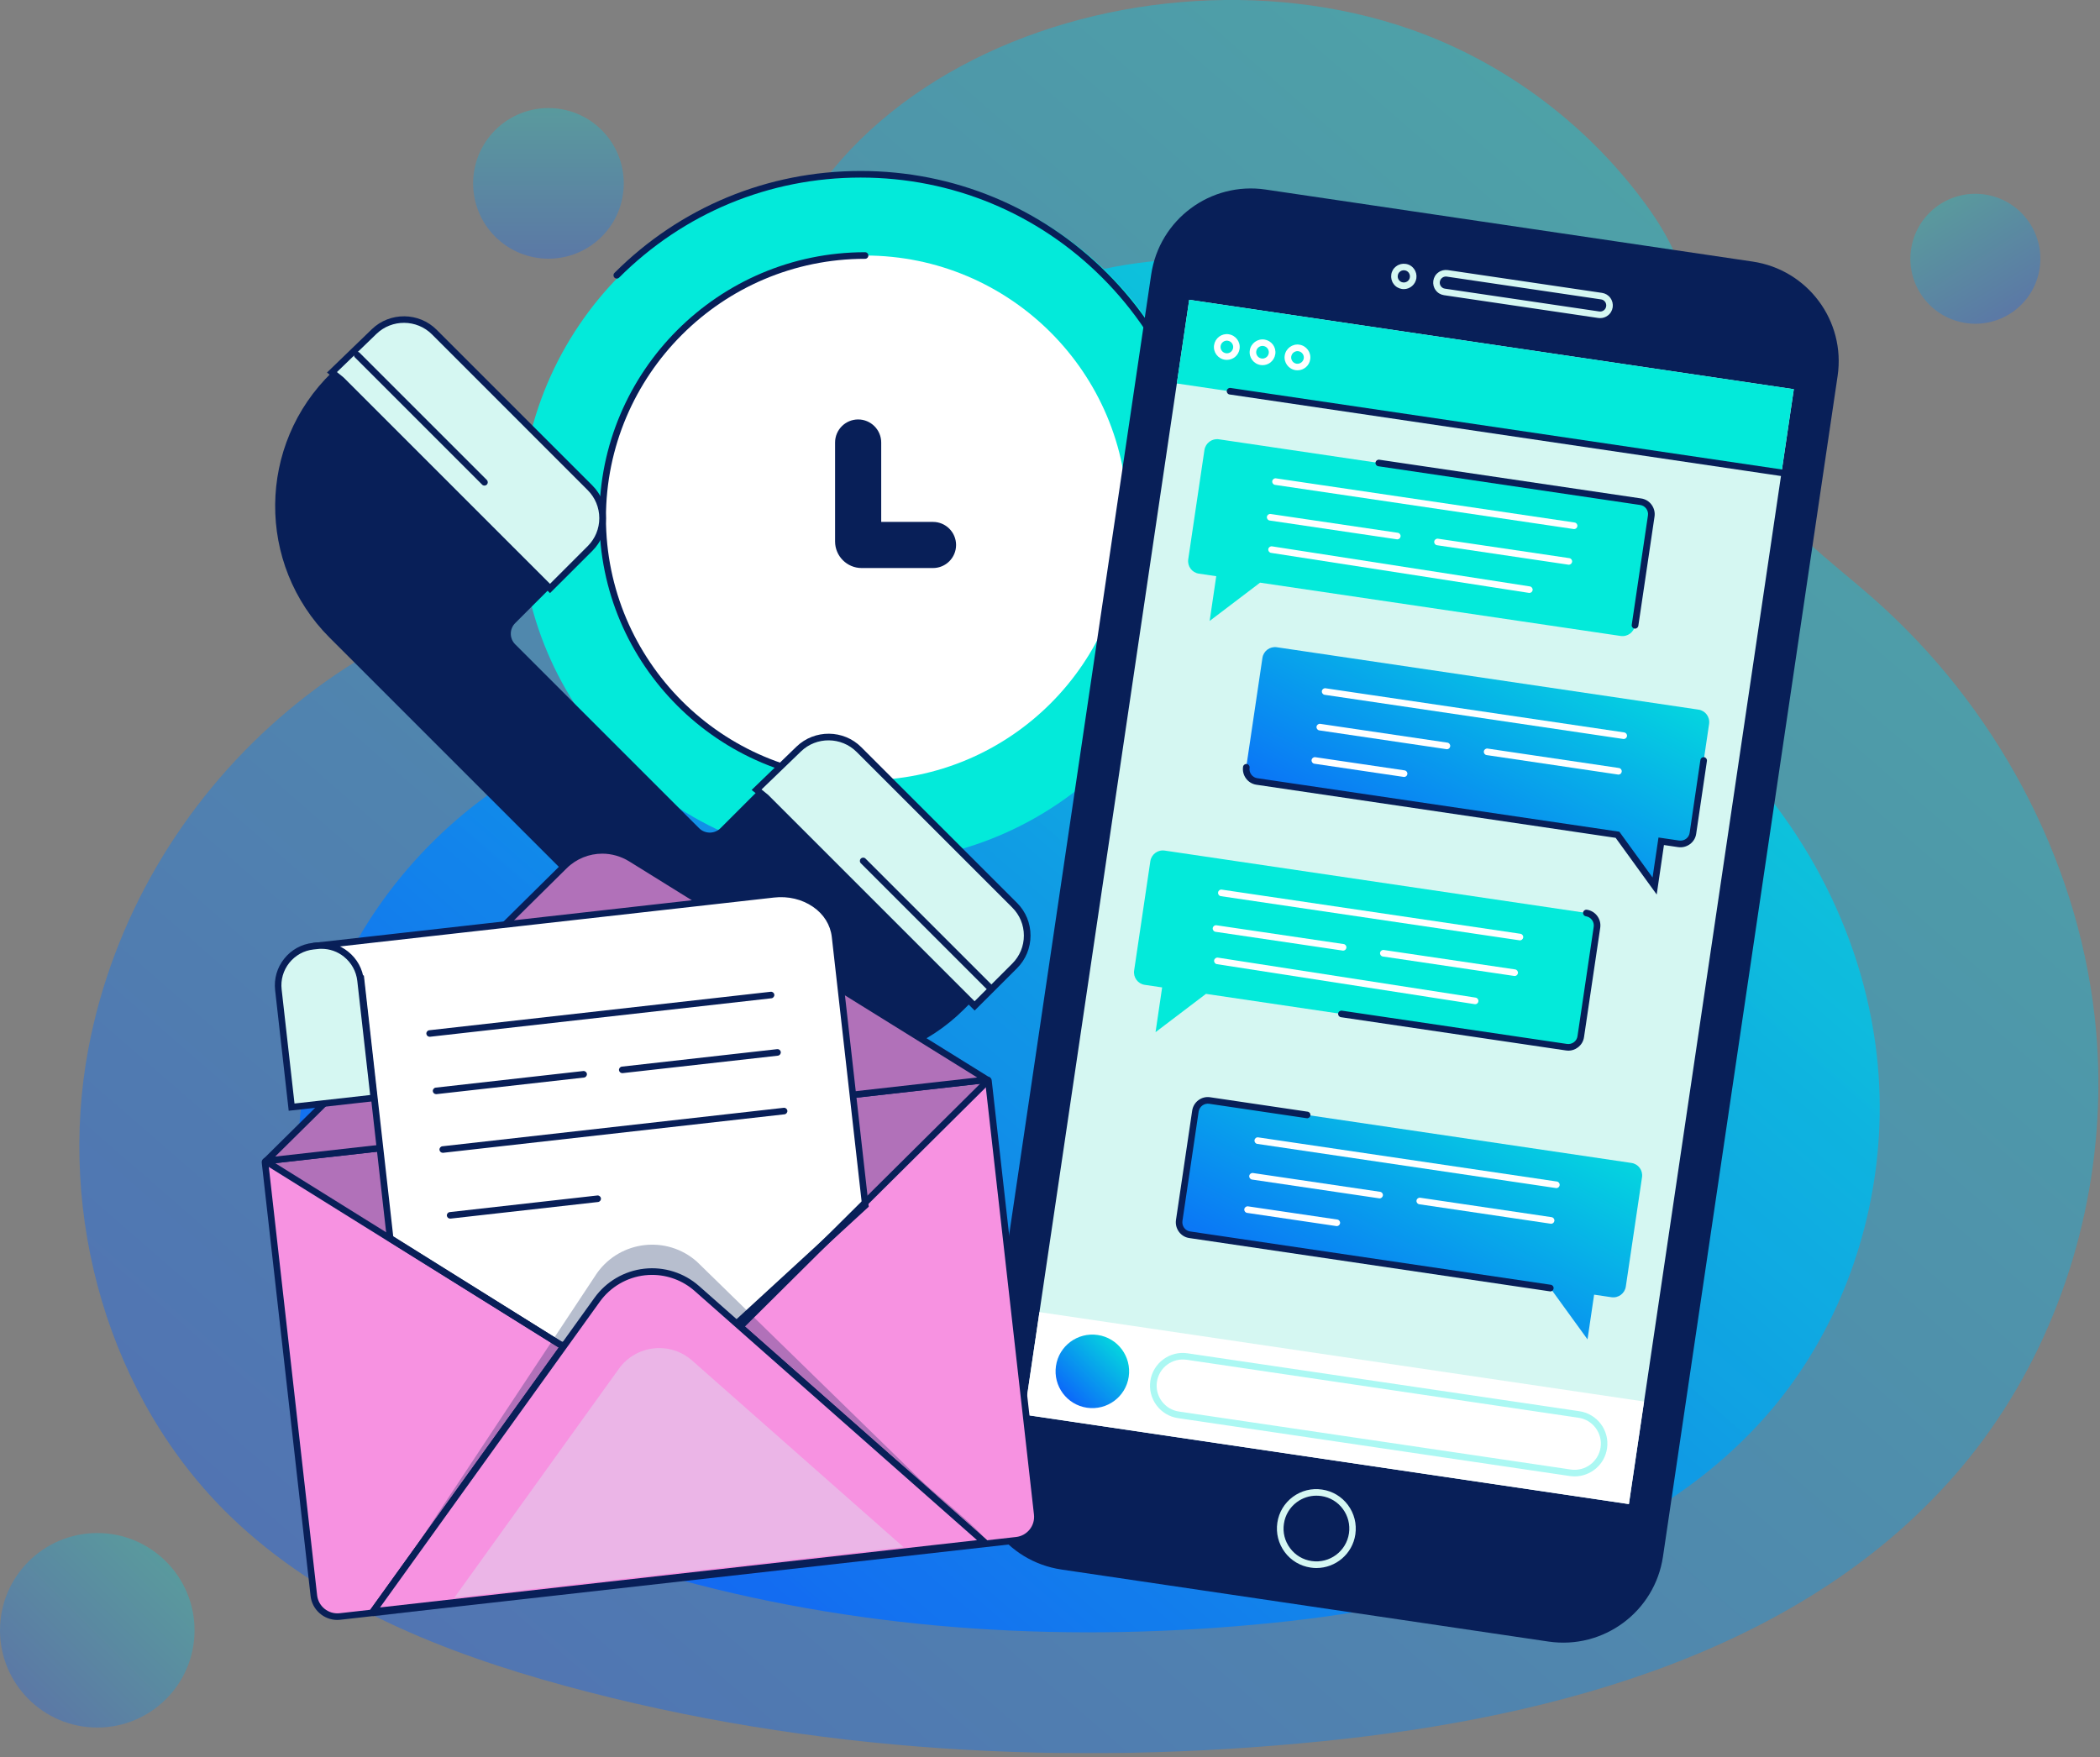 <svg width="239" height="200" viewBox="0 0 239 200" fill="none" xmlns="http://www.w3.org/2000/svg">
<rect x="0" y="0" width="239" height="200" fill="#808080" stroke="none"/>
<g id="Frame" clip-path="url(#clip0_42_2000)">
<g id="Group">
<g id="Group_2">
<g id="Group_3" opacity="0.41">
<g id="Group_4">
<path id="Vector" d="M238.702 127.366C238.927 123.466 238.829 119.551 238.387 115.666C236.324 97.434 226.972 80.244 213.202 68.116C208.289 63.789 202.702 59.911 199.507 54.204C194.122 44.581 194.534 33.534 187.852 24.031C181.162 14.521 171.419 7.111 160.432 3.301C127.664 -8.054 81.787 10.434 85.919 49.914C85.934 50.056 85.949 50.259 85.964 50.521C86.512 58.719 80.077 65.619 71.887 65.814C41.654 66.534 15.629 89.844 10.057 119.371C6.479 138.361 12.337 159.174 26.227 172.606C36.592 182.634 50.504 188.139 64.424 191.926C92.332 199.516 121.702 201.106 150.472 198.204C177.404 195.489 205.822 187.741 223.237 167.019C232.537 155.971 237.862 141.796 238.702 127.366Z" fill="url(#paint0_linear_42_2000)"/>
</g>
</g>
<g id="Group_5" opacity="0.88">
<g id="Group_6">
<path id="Vector_2" d="M213.839 129.225C214.019 126.173 213.937 123.098 213.592 120.06C211.972 105.78 204.644 92.31 193.867 82.815C190.019 79.425 185.639 76.388 183.142 71.918C178.927 64.38 179.242 55.725 174.014 48.285C168.772 40.838 161.144 35.025 152.534 32.048C126.862 23.153 90.922 37.635 94.162 68.565C94.177 68.678 94.184 68.835 94.199 69.045C94.627 75.473 89.587 80.873 83.167 81.023C59.482 81.585 39.097 99.848 34.732 122.978C31.927 137.85 36.517 154.155 47.399 164.685C55.522 172.538 66.419 176.858 77.324 179.82C99.187 185.768 122.189 187.013 144.734 184.74C165.832 182.61 188.092 176.543 201.734 160.313C209.009 151.635 213.179 140.528 213.839 129.225Z" fill="url(#paint1_linear_42_2000)"/>
</g>
</g>
<path id="Vector_3" opacity="0.31" d="M232.011 31.161C232.953 27.187 230.495 23.202 226.521 22.26C222.548 21.317 218.562 23.775 217.62 27.749C216.678 31.723 219.136 35.708 223.109 36.65C227.083 37.593 231.069 35.135 232.011 31.161Z" fill="url(#paint2_linear_42_2000)"/>
<path id="Vector_4" opacity="0.31" d="M68.481 26.936C71.828 23.588 71.828 18.16 68.481 14.812C65.133 11.465 59.705 11.465 56.357 14.812C53.01 18.16 53.01 23.588 56.357 26.936C59.705 30.283 65.133 30.283 68.481 26.936Z" fill="url(#paint3_linear_42_2000)"/>
<path id="Vector_5" opacity="0.31" d="M11.069 196.643C17.183 196.643 22.14 191.687 22.14 185.573C22.14 179.459 17.183 174.503 11.069 174.503C4.956 174.503 -0 179.459 -0 185.573C-0 191.687 4.956 196.643 11.069 196.643Z" fill="url(#paint4_linear_42_2000)"/>
</g>
<g id="Group_7">
<g id="Group_8">
<path id="Vector_6" d="M98.452 98.198C120.128 98.198 137.7 80.626 137.7 58.95C137.7 37.274 120.128 19.703 98.452 19.703C76.776 19.703 59.205 37.274 59.205 58.95C59.205 80.626 76.776 98.198 98.452 98.198Z" fill="#03EADA"/>
<path id="Vector_7" d="M125.7 87.217C125.602 87.217 125.505 87.18 125.437 87.105C125.287 86.955 125.287 86.722 125.437 86.572C132.78 79.23 136.822 69.465 136.822 59.085C136.822 48.705 132.78 38.94 125.437 31.597C118.095 24.255 108.33 20.212 97.95 20.212C87.57 20.212 77.805 24.255 70.462 31.597C70.312 31.747 70.08 31.747 69.93 31.597C69.78 31.447 69.78 31.215 69.93 31.065C77.415 23.58 87.367 19.462 97.95 19.462C108.532 19.462 118.485 23.587 125.97 31.065C133.455 38.55 137.572 48.502 137.572 59.085C137.572 69.667 133.447 79.62 125.97 87.105C125.895 87.18 125.797 87.217 125.7 87.217Z" fill="#081F58"/>
<path id="Vector_8" d="M98.452 88.815C114.946 88.815 128.317 75.444 128.317 58.95C128.317 42.456 114.946 29.085 98.452 29.085C81.958 29.085 68.587 42.456 68.587 58.95C68.587 75.444 81.958 88.815 98.452 88.815Z" fill="white"/>
<path id="Vector_9" d="M98.452 89.19C81.78 89.19 68.212 75.623 68.212 58.95C68.212 42.278 81.78 28.71 98.452 28.71C98.662 28.71 98.827 28.875 98.827 29.085C98.827 29.295 98.662 29.46 98.452 29.46C82.192 29.46 68.962 42.69 68.962 58.95C68.962 75.21 82.192 88.44 98.452 88.44C98.662 88.44 98.827 88.605 98.827 88.815C98.827 89.025 98.655 89.19 98.452 89.19Z" fill="#081F58"/>
<path id="Vector_10" d="M106.185 64.658H98.062C96.397 64.658 95.04 63.3 95.04 61.635V50.37C95.04 48.923 96.217 47.745 97.665 47.745C99.112 47.745 100.29 48.923 100.29 50.37V59.408H106.185C107.632 59.408 108.81 60.585 108.81 62.033C108.81 63.48 107.64 64.658 106.185 64.658Z" fill="#081F58"/>
</g>
</g>
<g id="Group_9">
<path id="Vector_11" d="M37.514 72.585L79.792 114.862C88.064 123.135 101.475 123.135 109.74 114.862L114.795 109.807C116.7 107.902 116.7 104.805 114.795 102.892L97.544 85.642C95.639 83.737 92.542 83.737 90.629 85.642L82.004 94.267C81.329 94.942 80.234 94.942 79.559 94.267L58.635 73.343C57.967 72.675 57.967 71.595 58.635 70.927L67.139 62.422C69.044 60.517 69.044 57.42 67.139 55.508L49.432 37.8C47.55 35.917 44.497 35.888 42.584 37.74L37.785 42.375C29.265 50.602 29.145 64.215 37.514 72.585Z" fill="#081F58"/>
<g id="Group_10">
<path id="Vector_12" d="M38.842 43.23L62.602 66.99L63.42 66.172L67.162 62.43C69.067 60.525 69.067 57.428 67.162 55.515L49.432 37.8C47.55 35.917 44.497 35.888 42.585 37.74L37.785 42.375L38.842 43.23Z" fill="#D5F7F2"/>
<path id="Vector_13" d="M62.595 67.515L38.587 43.507L37.215 42.405L42.322 37.47C44.37 35.49 47.685 35.52 49.695 37.537L67.417 55.26C69.472 57.315 69.472 60.652 67.417 62.7L62.595 67.515ZM38.347 42.352L39.105 42.967L62.595 66.457L66.885 62.167C67.74 61.312 68.205 60.18 68.205 58.98C68.205 57.772 67.732 56.64 66.885 55.792L49.162 38.062C47.43 36.33 44.595 36.307 42.84 38.01L38.347 42.352Z" fill="#081F58"/>
</g>
<g id="Group_11">
<path id="Vector_14" d="M87.165 90.742L110.925 114.502L111.742 113.685L115.485 109.942C117.39 108.037 117.39 104.94 115.485 103.027L97.762 85.305C95.88 83.422 92.827 83.392 90.915 85.245L86.115 89.88L87.165 90.742Z" fill="#D5F7F2"/>
<path id="Vector_15" d="M110.924 115.028L86.917 91.021L85.544 89.918L90.652 84.983C92.707 83.003 96.014 83.033 98.024 85.051L115.747 102.773C116.744 103.771 117.284 105.091 117.284 106.493C117.284 107.896 116.737 109.223 115.747 110.213L110.924 115.028ZM86.669 89.866L87.427 90.481L110.917 113.971L115.207 109.681C116.062 108.826 116.527 107.693 116.527 106.493C116.527 105.286 116.054 104.153 115.207 103.306L97.484 85.583C95.752 83.858 92.917 83.828 91.162 85.531L86.669 89.866Z" fill="#081F58"/>
</g>
<g id="Group_12">
<path id="Vector_16" d="M55.132 55.275C55.035 55.275 54.937 55.237 54.87 55.163L40.395 40.688C40.245 40.538 40.245 40.305 40.395 40.155C40.544 40.005 40.777 40.005 40.927 40.155L55.402 54.63C55.552 54.78 55.552 55.013 55.402 55.163C55.327 55.237 55.23 55.275 55.132 55.275Z" fill="#081F58"/>
</g>
<g id="Group_13">
<path id="Vector_17" d="M112.71 112.853C112.612 112.853 112.515 112.815 112.447 112.74L97.972 98.265C97.822 98.115 97.822 97.883 97.972 97.733C98.122 97.583 98.355 97.583 98.505 97.733L112.98 112.208C113.13 112.358 113.13 112.59 112.98 112.74C112.905 112.823 112.807 112.853 112.71 112.853Z" fill="#081F58"/>
</g>
</g>
<g id="Group_14">
<path id="Vector_18" d="M176.235 186.855L120.81 178.657C114.54 177.727 110.212 171.9 111.142 165.63L131.017 31.245C131.947 24.975 137.775 20.647 144.045 21.577L199.47 29.775C205.74 30.705 210.067 36.532 209.137 42.802L189.262 177.187C188.332 183.45 182.497 187.777 176.235 186.855Z" fill="#081F58"/>
<path id="Vector_19" d="M135.343 34.126L116.574 161.028L185.386 171.205L204.154 44.303L135.343 34.126Z" fill="#D5F7F2"/>
<path id="Vector_20" d="M135.343 34.123L133.934 43.649L202.745 53.826L204.154 44.3L135.343 34.123Z" fill="#03EADA"/>
<path id="Vector_21" d="M149.82 178.485C149.602 178.485 149.385 178.47 149.16 178.433C147.975 178.26 146.925 177.63 146.212 176.67C145.5 175.703 145.2 174.525 145.372 173.333C145.545 172.148 146.175 171.098 147.135 170.385C148.095 169.673 149.287 169.373 150.465 169.553C151.65 169.725 152.7 170.355 153.412 171.315C154.125 172.275 154.425 173.46 154.252 174.653C153.93 176.88 152.01 178.485 149.82 178.485ZM149.812 170.25C149.017 170.25 148.245 170.505 147.592 170.985C146.79 171.578 146.265 172.455 146.122 173.445C145.972 174.435 146.22 175.418 146.82 176.22C147.412 177.023 148.29 177.548 149.28 177.69C151.32 177.99 153.225 176.58 153.525 174.533C153.667 173.543 153.42 172.56 152.827 171.758C152.235 170.955 151.357 170.43 150.367 170.288C150.18 170.265 149.992 170.25 149.812 170.25Z" fill="#D5F7F2"/>
<path id="Vector_22" d="M159.765 32.91C159.697 32.91 159.622 32.903 159.555 32.895C159.172 32.835 158.835 32.64 158.61 32.325C158.377 32.018 158.287 31.635 158.34 31.253C158.392 30.87 158.595 30.533 158.91 30.308C159.217 30.075 159.6 29.978 159.982 30.038C160.365 30.09 160.702 30.293 160.927 30.608C161.16 30.915 161.25 31.298 161.197 31.68C161.085 32.393 160.47 32.91 159.765 32.91ZM159.765 30.765C159.615 30.765 159.472 30.81 159.352 30.9C159.202 31.013 159.105 31.17 159.082 31.358C159.052 31.538 159.097 31.725 159.21 31.875C159.322 32.025 159.48 32.123 159.667 32.145C159.855 32.175 160.035 32.123 160.185 32.018C160.335 31.905 160.432 31.748 160.455 31.56C160.485 31.373 160.432 31.193 160.327 31.043C160.215 30.893 160.057 30.795 159.87 30.773C159.832 30.773 159.795 30.765 159.765 30.765Z" fill="#D5F7F2"/>
<path id="Vector_23" d="M182.115 36.21C182.04 36.21 181.972 36.203 181.897 36.195L164.34 33.6C163.957 33.54 163.62 33.345 163.395 33.03C163.162 32.722 163.072 32.34 163.125 31.957C163.185 31.575 163.38 31.238 163.695 31.012C164.002 30.78 164.385 30.69 164.767 30.742L182.325 33.337C182.707 33.398 183.045 33.593 183.27 33.907C183.502 34.215 183.592 34.597 183.54 34.98C183.48 35.362 183.285 35.7 182.97 35.925C182.722 36.112 182.422 36.21 182.115 36.21ZM164.557 31.477C164.22 31.477 163.92 31.725 163.867 32.07C163.837 32.25 163.882 32.438 163.995 32.587C164.107 32.737 164.265 32.835 164.452 32.858L182.01 35.453C182.385 35.513 182.745 35.25 182.797 34.867C182.827 34.688 182.782 34.5 182.67 34.35C182.557 34.2 182.4 34.102 182.212 34.08L164.655 31.485C164.625 31.477 164.587 31.477 164.557 31.477Z" fill="#D5F7F2"/>
<path id="Vector_24" d="M185.67 132.375L137.67 125.273C136.89 125.16 136.162 125.7 136.042 126.48L134.197 138.93C134.085 139.71 134.625 140.438 135.405 140.558L176.445 146.625L180.675 152.46L181.425 147.368L183.405 147.66C184.185 147.773 184.912 147.233 185.032 146.453L186.877 134.003C186.997 133.215 186.457 132.488 185.67 132.375Z" fill="url(#paint5_linear_42_2000)"/>
<path id="Vector_25" d="M176.452 147C176.437 147 176.415 147 176.4 146.993L135.36 140.925C134.88 140.858 134.46 140.603 134.175 140.213C133.89 139.823 133.77 139.35 133.837 138.87L135.682 126.42C135.825 125.438 136.747 124.74 137.73 124.898L148.822 126.54C149.025 126.57 149.167 126.758 149.137 126.968C149.107 127.17 148.912 127.313 148.71 127.283L137.617 125.64C137.04 125.558 136.507 125.955 136.417 126.533L134.572 138.983C134.535 139.26 134.602 139.538 134.767 139.763C134.932 139.988 135.18 140.138 135.457 140.175L176.497 146.243C176.7 146.273 176.842 146.46 176.812 146.67C176.79 146.865 176.632 147 176.452 147Z" fill="#081F58"/>
<path id="Vector_26" d="M193.305 80.775L145.305 73.673C144.525 73.561 143.797 74.1 143.677 74.88L141.832 87.331C141.72 88.111 142.26 88.838 143.04 88.958L184.08 95.025L188.31 100.861L189.06 95.768L191.04 96.061C191.82 96.173 192.547 95.633 192.667 94.853L194.512 82.403C194.625 81.615 194.085 80.888 193.305 80.775Z" fill="url(#paint6_linear_42_2000)"/>
<path id="Vector_27" d="M188.549 101.82L183.877 95.37L142.994 89.325C142.012 89.183 141.329 88.26 141.472 87.278C141.502 87.075 141.689 86.94 141.899 86.963C142.102 86.993 142.244 87.18 142.214 87.39C142.169 87.668 142.244 87.945 142.409 88.17C142.574 88.395 142.822 88.545 143.099 88.582L184.297 94.672L188.077 99.885L188.752 95.332L191.107 95.677C191.384 95.715 191.662 95.647 191.887 95.483C192.112 95.317 192.262 95.07 192.299 94.793L193.522 86.505C193.552 86.302 193.739 86.16 193.949 86.19C194.152 86.22 194.294 86.407 194.264 86.618L193.042 94.905C192.974 95.385 192.719 95.805 192.329 96.09C191.939 96.375 191.467 96.495 190.987 96.427L189.374 96.188L188.549 101.82Z" fill="#081F58"/>
<path id="Vector_28" d="M132.547 96.818L180.547 103.92C181.327 104.033 181.867 104.76 181.755 105.548L179.91 117.998C179.797 118.778 179.07 119.318 178.282 119.205L137.25 113.13L131.512 117.488L132.262 112.395L130.282 112.103C129.502 111.99 128.962 111.263 129.075 110.475L130.92 98.025C131.04 97.245 131.767 96.705 132.547 96.818Z" fill="#03EADA"/>
<path id="Vector_29" d="M178.5 119.595C178.41 119.595 178.32 119.587 178.23 119.572L152.61 115.785C152.407 115.755 152.265 115.567 152.295 115.357C152.325 115.155 152.512 115.012 152.722 115.042L178.342 118.83C178.62 118.867 178.897 118.8 179.122 118.635C179.347 118.47 179.497 118.222 179.535 117.945L181.38 105.495C181.462 104.917 181.065 104.385 180.487 104.295C180.285 104.265 180.142 104.077 180.172 103.867C180.202 103.665 180.39 103.522 180.6 103.552C181.582 103.695 182.265 104.617 182.122 105.6L180.277 118.05C180.21 118.53 179.955 118.95 179.565 119.235C179.257 119.467 178.882 119.595 178.5 119.595Z" fill="#081F58"/>
<path id="Vector_30" d="M118.298 149.353L116.571 161.031L185.382 171.208L187.11 159.53L118.298 149.353Z" fill="white"/>
<path id="Vector_31" d="M128.46 156.713C128.122 159 125.992 160.575 123.705 160.238C121.417 159.9 119.842 157.77 120.18 155.483C120.517 153.195 122.647 151.62 124.935 151.958C127.222 152.295 128.797 154.425 128.46 156.713Z" fill="url(#paint7_linear_42_2000)"/>
<path id="Vector_32" opacity="0.33" d="M179.212 168.053C179.032 168.053 178.845 168.038 178.665 168.015L134.07 161.423C133.087 161.28 132.21 160.755 131.617 159.953C131.025 159.15 130.777 158.168 130.92 157.185C131.22 155.153 133.125 153.735 135.157 154.043L179.752 160.635C181.785 160.935 183.202 162.833 182.895 164.873C182.625 166.718 181.027 168.053 179.212 168.053ZM178.77 167.273C180.397 167.513 181.912 166.388 182.16 164.76C182.28 163.973 182.077 163.185 181.605 162.548C181.132 161.91 180.435 161.49 179.647 161.378L135.052 154.778C133.425 154.538 131.91 155.663 131.67 157.29C131.55 158.078 131.752 158.865 132.225 159.503C132.697 160.14 133.395 160.56 134.182 160.673L178.77 167.273Z" fill="#03EADA"/>
<path id="Vector_33" d="M139.627 40.965C139.56 40.965 139.485 40.958 139.41 40.95C138.607 40.83 138.052 40.088 138.172 39.285C138.232 38.895 138.435 38.558 138.75 38.318C139.065 38.085 139.455 37.988 139.837 38.048C140.64 38.168 141.195 38.91 141.075 39.713C140.97 40.44 140.347 40.965 139.627 40.965ZM139.627 38.775C139.477 38.775 139.327 38.82 139.2 38.918C139.042 39.03 138.945 39.203 138.915 39.39C138.885 39.578 138.937 39.773 139.05 39.923C139.162 40.08 139.335 40.178 139.522 40.208C139.912 40.268 140.28 39.998 140.34 39.6C140.37 39.413 140.317 39.218 140.205 39.068C140.092 38.91 139.92 38.813 139.732 38.783C139.695 38.783 139.665 38.775 139.627 38.775Z" fill="white"/>
<path id="Vector_34" d="M143.692 41.565C143.617 41.565 143.55 41.557 143.475 41.55C142.672 41.43 142.117 40.688 142.237 39.885C142.357 39.083 143.107 38.535 143.902 38.648C144.292 38.708 144.63 38.91 144.87 39.225C145.102 39.54 145.2 39.93 145.14 40.312C145.08 40.703 144.877 41.04 144.562 41.28C144.307 41.468 144 41.565 143.692 41.565ZM143.685 39.375C143.332 39.375 143.025 39.63 142.972 39.99C142.942 40.178 142.995 40.373 143.107 40.523C143.22 40.68 143.392 40.778 143.58 40.807C143.767 40.837 143.962 40.785 144.112 40.672C144.27 40.56 144.367 40.388 144.397 40.2C144.427 40.013 144.375 39.818 144.262 39.667C144.15 39.51 143.977 39.413 143.79 39.383C143.76 39.383 143.722 39.375 143.685 39.375Z" fill="white"/>
<path id="Vector_35" d="M147.667 42.151C147.6 42.151 147.525 42.143 147.45 42.136C146.647 42.016 146.092 41.266 146.212 40.471C146.332 39.668 147.082 39.113 147.877 39.233C148.68 39.353 149.235 40.103 149.115 40.898C149.017 41.626 148.387 42.151 147.667 42.151ZM147.667 39.968C147.517 39.968 147.367 40.021 147.24 40.111C147.082 40.223 146.985 40.396 146.955 40.583C146.925 40.771 146.977 40.966 147.09 41.116C147.202 41.273 147.375 41.371 147.562 41.401C147.952 41.453 148.32 41.183 148.38 40.793C148.44 40.403 148.162 40.036 147.772 39.976C147.742 39.968 147.705 39.968 147.667 39.968Z" fill="white"/>
<path id="Vector_36" d="M203.685 54.33C203.67 54.33 203.647 54.33 203.632 54.322L139.935 44.902C139.732 44.872 139.59 44.685 139.62 44.475C139.65 44.272 139.837 44.13 140.047 44.16L203.745 53.58C203.947 53.61 204.09 53.797 204.06 54.007C204.03 54.195 203.865 54.33 203.685 54.33Z" fill="#081F58"/>
<path id="Vector_37" d="M177.127 135.24C177.112 135.24 177.09 135.24 177.075 135.232L143.092 130.207C142.89 130.177 142.747 129.99 142.777 129.78C142.807 129.577 142.995 129.427 143.205 129.465L177.187 134.49C177.39 134.52 177.532 134.707 177.502 134.917C177.472 135.105 177.315 135.24 177.127 135.24Z" fill="white"/>
<path id="Vector_38" d="M157.012 136.411C156.997 136.411 156.975 136.411 156.96 136.403L142.492 134.266C142.29 134.236 142.147 134.048 142.177 133.838C142.207 133.636 142.395 133.493 142.605 133.523L157.072 135.661C157.275 135.691 157.417 135.878 157.387 136.088C157.35 136.276 157.192 136.411 157.012 136.411Z" fill="white"/>
<path id="Vector_39" d="M152.137 139.567C152.122 139.567 152.1 139.567 152.085 139.56L141.93 138.06C141.727 138.03 141.585 137.842 141.615 137.632C141.645 137.43 141.84 137.287 142.042 137.317L152.197 138.817C152.4 138.847 152.542 139.035 152.512 139.245C152.482 139.432 152.317 139.567 152.137 139.567Z" fill="white"/>
<path id="Vector_40" d="M176.527 139.298C176.512 139.298 176.49 139.298 176.475 139.291L161.527 137.078C161.325 137.048 161.182 136.861 161.212 136.651C161.242 136.448 161.43 136.306 161.64 136.336L176.587 138.548C176.79 138.578 176.932 138.766 176.902 138.976C176.872 139.163 176.715 139.298 176.527 139.298Z" fill="white"/>
<g id="Group_15">
<path id="Vector_41" d="M172.979 107.04C172.964 107.04 172.942 107.04 172.927 107.033L138.944 102.008C138.742 101.978 138.599 101.79 138.629 101.58C138.659 101.378 138.847 101.228 139.057 101.265L173.039 106.29C173.242 106.32 173.384 106.508 173.354 106.718C173.324 106.905 173.159 107.04 172.979 107.04Z" fill="white"/>
<path id="Vector_42" d="M152.857 108.21C152.842 108.21 152.82 108.21 152.805 108.202L138.337 106.065C138.135 106.035 137.992 105.847 138.022 105.637C138.052 105.435 138.24 105.292 138.45 105.322L152.917 107.46C153.12 107.49 153.262 107.677 153.232 107.887C153.202 108.075 153.045 108.21 152.857 108.21Z" fill="white"/>
<path id="Vector_43" d="M167.887 114.307C167.865 114.307 167.85 114.307 167.827 114.3L138.495 109.747C138.292 109.717 138.15 109.522 138.18 109.32C138.21 109.117 138.405 108.975 138.607 109.005L167.94 113.557C168.142 113.587 168.285 113.782 168.255 113.985C168.232 114.172 168.075 114.307 167.887 114.307Z" fill="white"/>
<path id="Vector_44" d="M172.38 111.097C172.365 111.097 172.342 111.097 172.327 111.09L157.38 108.877C157.177 108.847 157.035 108.66 157.065 108.45C157.095 108.247 157.282 108.105 157.492 108.135L172.44 110.347C172.642 110.377 172.785 110.565 172.755 110.775C172.725 110.962 172.567 111.097 172.38 111.097Z" fill="white"/>
</g>
<path id="Vector_45" d="M138.712 50.003L186.712 57.105C187.492 57.218 188.032 57.945 187.92 58.733L186.075 71.183C185.962 71.963 185.235 72.503 184.447 72.39L143.407 66.323L137.67 70.68L138.42 65.588L136.44 65.295C135.66 65.183 135.12 64.455 135.232 63.668L137.077 51.218C137.205 50.43 137.932 49.89 138.712 50.003Z" fill="#03EADA"/>
<path id="Vector_46" d="M186.075 71.558C186.06 71.558 186.037 71.558 186.022 71.551C185.82 71.521 185.677 71.333 185.707 71.123L187.552 58.673C187.597 58.396 187.522 58.118 187.357 57.893C187.192 57.668 186.945 57.518 186.667 57.481L156.862 53.071C156.66 53.041 156.517 52.853 156.547 52.643C156.577 52.441 156.772 52.298 156.975 52.328L186.78 56.738C187.26 56.806 187.68 57.061 187.965 57.451C188.25 57.841 188.37 58.313 188.302 58.793L186.457 71.243C186.42 71.423 186.262 71.558 186.075 71.558Z" fill="#081F58"/>
<g id="Group_16">
<path id="Vector_47" d="M179.145 60.225C179.13 60.225 179.107 60.225 179.092 60.217L145.11 55.192C144.907 55.162 144.765 54.975 144.795 54.765C144.825 54.562 145.012 54.42 145.222 54.45L179.205 59.475C179.407 59.505 179.55 59.692 179.52 59.902C179.49 60.09 179.325 60.225 179.145 60.225Z" fill="white"/>
<path id="Vector_48" d="M159.022 61.395C159.007 61.395 158.985 61.395 158.97 61.387L144.502 59.25C144.3 59.22 144.157 59.032 144.187 58.822C144.217 58.62 144.405 58.477 144.615 58.507L159.082 60.645C159.285 60.675 159.427 60.862 159.397 61.072C159.367 61.26 159.21 61.395 159.022 61.395Z" fill="white"/>
<path id="Vector_49" d="M174.052 67.493C174.03 67.493 174.015 67.493 173.992 67.485L144.66 62.932C144.457 62.903 144.315 62.708 144.345 62.505C144.375 62.303 144.57 62.16 144.772 62.19L174.112 66.75C174.315 66.78 174.457 66.975 174.427 67.177C174.397 67.365 174.24 67.493 174.052 67.493Z" fill="white"/>
<path id="Vector_50" d="M178.545 64.282C178.53 64.282 178.507 64.282 178.492 64.275L163.545 62.062C163.342 62.032 163.2 61.845 163.23 61.635C163.26 61.432 163.447 61.29 163.657 61.32L178.605 63.532C178.807 63.562 178.95 63.75 178.92 63.96C178.89 64.147 178.725 64.282 178.545 64.282Z" fill="white"/>
</g>
<path id="Vector_51" d="M184.792 84.12C184.777 84.12 184.754 84.12 184.739 84.113L150.757 79.088C150.554 79.058 150.412 78.87 150.442 78.66C150.472 78.458 150.659 78.315 150.869 78.345L184.852 83.37C185.054 83.4 185.197 83.588 185.167 83.798C185.137 83.985 184.972 84.12 184.792 84.12Z" fill="white"/>
<path id="Vector_52" d="M164.67 85.283C164.655 85.283 164.632 85.283 164.617 85.275L150.15 83.138C149.947 83.108 149.805 82.92 149.835 82.71C149.865 82.508 150.06 82.365 150.262 82.395L164.73 84.533C164.932 84.563 165.075 84.75 165.045 84.96C165.015 85.155 164.857 85.283 164.67 85.283Z" fill="white"/>
<path id="Vector_53" d="M159.795 88.44C159.78 88.44 159.757 88.44 159.742 88.433L149.587 86.933C149.385 86.903 149.242 86.715 149.272 86.505C149.302 86.302 149.49 86.16 149.7 86.19L159.855 87.69C160.057 87.72 160.2 87.907 160.17 88.118C160.14 88.312 159.982 88.44 159.795 88.44Z" fill="white"/>
<path id="Vector_54" d="M184.192 88.17C184.177 88.17 184.155 88.17 184.14 88.163L169.192 85.95C168.99 85.92 168.847 85.733 168.877 85.523C168.907 85.32 169.095 85.178 169.305 85.208L184.252 87.42C184.455 87.45 184.597 87.638 184.567 87.848C184.537 88.043 184.38 88.17 184.192 88.17Z" fill="white"/>
</g>
<g id="Group_17">
<g id="Group_18">
<path id="Vector_55" d="M115.687 175.328L38.692 183.998C37.215 184.163 35.88 183.098 35.715 181.62L30.157 132.3C30.149 132.225 30.202 132.15 30.285 132.143L112.334 122.895C112.409 122.888 112.484 122.94 112.492 123.023L118.049 172.365C118.214 173.835 117.157 175.163 115.687 175.328Z" fill="#F792E1"/>
<path id="Vector_56" d="M38.392 184.395C36.855 184.395 35.52 183.232 35.347 181.665L29.79 132.345C29.76 132.06 29.962 131.805 30.247 131.775L112.297 122.527C112.582 122.497 112.837 122.7 112.867 122.985L118.425 172.327C118.515 173.137 118.29 173.932 117.78 174.57C117.27 175.207 116.542 175.605 115.732 175.702L38.737 184.372C38.617 184.387 38.505 184.395 38.392 184.395ZM30.555 132.487L36.09 181.582C36.232 182.85 37.38 183.772 38.655 183.63L115.642 174.952C116.25 174.885 116.797 174.577 117.187 174.097C117.57 173.617 117.742 173.017 117.675 172.402L112.14 123.292L30.555 132.487Z" fill="#081F58"/>
</g>
<path id="Vector_57" opacity="0.29" d="M112.079 175.328L42.465 184.005C40.987 184.17 64.034 154.605 63.87 153.128L30.157 132.3C30.149 132.225 30.202 132.15 30.285 132.143L112.334 122.895C112.409 122.888 112.484 122.94 112.492 123.023L84.427 150.803C84.585 152.273 113.549 175.163 112.079 175.328Z" fill="#081F58"/>
<g id="Group_19">
<path id="Vector_58" d="M30.285 132.143L64.215 98.588C66.24 96.578 69.375 96.225 71.797 97.725L112.125 122.768C112.192 122.813 112.17 122.918 112.087 122.925L30.142 132.158" fill="#F792E1"/>
<path id="Vector_59" d="M30.187 132.533L30.127 131.978L30.022 131.873L30.105 131.79V131.783H30.119L63.959 98.318C66.112 96.18 69.419 95.805 71.999 97.403L112.327 122.453C112.492 122.558 112.574 122.753 112.537 122.94C112.492 123.128 112.334 123.278 112.139 123.3L30.187 132.533ZM68.549 97.17C67.064 97.17 65.594 97.74 64.477 98.85L31.32 131.648L111.217 122.648L71.594 98.04C70.65 97.463 69.592 97.17 68.549 97.17Z" fill="#081F58"/>
</g>
<path id="Vector_60" opacity="0.29" d="M30.285 132.143L64.215 98.588C66.24 96.578 69.375 96.225 71.797 97.725L112.125 122.768C112.192 122.813 112.17 122.918 112.087 122.925L30.142 132.158" fill="#081F58"/>
<g id="Group_20">
<path id="Vector_61" d="M67.965 147.945L42.457 183.428L112.072 175.583L79.312 146.663C75.9 143.655 70.627 144.248 67.965 147.945Z" fill="#F792E1"/>
<path id="Vector_62" d="M41.662 183.9L67.657 147.728C68.985 145.875 71.047 144.668 73.312 144.413C75.577 144.158 77.857 144.878 79.56 146.385L112.957 175.868L41.662 183.9ZM74.212 145.118C73.942 145.118 73.665 145.133 73.395 145.163C71.34 145.395 69.472 146.49 68.265 148.17L43.252 182.97L111.195 175.313L79.065 146.955C77.722 145.763 75.99 145.118 74.212 145.118Z" fill="#081F58"/>
</g>
<g id="Group_21">
<path id="Vector_63" d="M34.425 107.835L88.05 101.79C91.567 101.392 94.695 103.545 95.04 106.597L98.49 137.19L83.58 150.9L63.877 153.12L44.4 140.947L41.062 111.307L34.425 107.835Z" fill="white"/>
<path id="Vector_64" d="M63.78 153.51L44.047 141.173L40.71 111.555L35.602 107.333L88.005 101.43C89.797 101.228 91.545 101.648 92.94 102.608C94.35 103.575 95.227 104.985 95.407 106.575L98.872 137.355L83.73 151.275L63.78 153.51ZM44.752 140.723L63.952 152.73L83.407 150.54L98.092 137.048L94.665 106.643C94.507 105.278 93.75 104.055 92.52 103.215C91.275 102.36 89.7 101.985 88.095 102.165L35.685 108.068L41.415 111.06L44.752 140.723Z" fill="#081F58"/>
</g>
<path id="Vector_65" opacity="0.29" d="M67.965 144.885L42.457 183.435L112.072 175.59L79.312 143.61C75.9 140.587 70.627 141.187 67.965 144.885Z" fill="#081F58"/>
<g id="Group_22">
<path id="Vector_66" d="M67.965 147.945L42.457 183.428L112.072 175.583L79.312 146.663C75.9 143.655 70.627 144.248 67.965 147.945Z" fill="#F792E1"/>
<path id="Vector_67" d="M41.662 183.9L67.657 147.728C68.985 145.875 71.047 144.668 73.312 144.413C75.577 144.158 77.857 144.878 79.56 146.385L112.957 175.868L41.662 183.9ZM74.212 145.118C73.942 145.118 73.665 145.133 73.395 145.163C71.34 145.395 69.472 146.49 68.265 148.17L43.252 182.97L111.195 175.313L79.065 146.955C77.722 145.763 75.99 145.118 74.212 145.118Z" fill="#081F58"/>
</g>
<path id="Vector_68" opacity="0.35" d="M70.432 155.806L51.705 181.868L102.832 176.108L78.772 154.868C76.26 152.648 72.39 153.083 70.432 155.806Z" fill="#D5F7F2"/>
<g id="Group_23">
<path id="Vector_69" d="M30.517 131.899L30.12 132.536L63.672 153.444L64.068 152.808L30.517 131.899Z" fill="#081F58"/>
</g>
<g id="Group_24">
<path id="Vector_70" d="M112.224 122.688L84.172 150.546L84.7 151.079L112.753 123.22L112.224 122.688Z" fill="#081F58"/>
</g>
<g id="Group_25">
<path id="Vector_71" d="M42.547 124.965L33.187 126.023L31.679 112.673C31.402 110.205 33.179 107.978 35.639 107.7L36.067 107.655C38.534 107.378 40.762 109.155 41.039 111.615L42.547 124.965Z" fill="#D5F7F2"/>
<path id="Vector_72" d="M32.857 126.435L31.312 112.71C31.169 111.42 31.529 110.145 32.347 109.125C33.157 108.105 34.319 107.467 35.609 107.325L36.037 107.28C37.334 107.137 38.602 107.497 39.614 108.315C40.634 109.125 41.272 110.287 41.414 111.577L42.959 125.302L32.857 126.435ZM36.584 108C36.427 108 36.269 108.007 36.112 108.03L35.684 108.075C34.589 108.195 33.614 108.742 32.924 109.597C32.242 110.46 31.927 111.532 32.054 112.627L33.517 125.61L42.127 124.642L40.664 111.66C40.544 110.565 39.997 109.59 39.142 108.9C38.407 108.307 37.514 108 36.584 108Z" fill="#081F58"/>
</g>
<path id="Vector_73" d="M48.9 118.012C48.712 118.012 48.547 117.87 48.525 117.682C48.502 117.48 48.652 117.292 48.855 117.27L87.712 112.89C87.922 112.867 88.102 113.017 88.125 113.22C88.147 113.422 87.997 113.61 87.795 113.632L48.937 118.012C48.93 118.012 48.915 118.012 48.9 118.012Z" fill="#081F58"/>
<path id="Vector_74" d="M50.392 131.22C50.205 131.22 50.04 131.078 50.017 130.89C49.995 130.688 50.145 130.5 50.347 130.478L89.197 126.098C89.4 126.075 89.587 126.225 89.61 126.428C89.632 126.63 89.482 126.818 89.28 126.84L50.43 131.22C50.422 131.22 50.407 131.22 50.392 131.22Z" fill="#081F58"/>
<path id="Vector_75" d="M49.635 124.545C49.447 124.545 49.282 124.402 49.26 124.215C49.237 124.012 49.387 123.825 49.59 123.802L66.382 121.912C66.585 121.89 66.772 122.04 66.795 122.242C66.817 122.445 66.667 122.632 66.465 122.655L49.672 124.545C49.665 124.545 49.65 124.545 49.635 124.545Z" fill="#081F58"/>
<path id="Vector_76" d="M70.822 122.152C70.635 122.152 70.47 122.01 70.447 121.822C70.425 121.62 70.575 121.432 70.777 121.41L88.447 119.422C88.657 119.4 88.837 119.55 88.86 119.752C88.882 119.955 88.732 120.142 88.53 120.165L70.86 122.152C70.852 122.152 70.837 122.152 70.822 122.152Z" fill="#081F58"/>
<path id="Vector_77" d="M51.232 138.712C51.044 138.712 50.88 138.57 50.857 138.382C50.834 138.18 50.984 137.992 51.187 137.97L67.98 136.08C68.182 136.057 68.37 136.207 68.392 136.41C68.415 136.612 68.264 136.8 68.062 136.822L51.27 138.712C51.262 138.712 51.247 138.712 51.232 138.712Z" fill="#081F58"/>
</g>
</g>
</g>
<defs>
<linearGradient id="paint0_linear_42_2000" x1="9.03" y1="199.563" x2="206.628" y2="-27.96" gradientUnits="userSpaceOnUse">
<stop stop-color="#0D52FF"/>
<stop offset="1" stop-color="#03EADA"/>
</linearGradient>
<linearGradient id="paint1_linear_42_2000" x1="33.926" y1="185.804" x2="188.731" y2="7.571" gradientUnits="userSpaceOnUse">
<stop stop-color="#0D52FF"/>
<stop offset="1" stop-color="#03EADA"/>
</linearGradient>
<linearGradient id="paint2_linear_42_2000" x1="230.305" y1="38.356" x2="219.326" y2="20.554" gradientUnits="userSpaceOnUse">
<stop stop-color="#0D52FF"/>
<stop offset="1" stop-color="#03EADA"/>
</linearGradient>
<linearGradient id="paint3_linear_42_2000" x1="62.419" y1="32.997" x2="62.419" y2="8.751" gradientUnits="userSpaceOnUse">
<stop stop-color="#0D52FF"/>
<stop offset="1" stop-color="#03EADA"/>
</linearGradient>
<linearGradient id="paint4_linear_42_2000" x1="-0" y1="196.643" x2="22.14" y2="174.503" gradientUnits="userSpaceOnUse">
<stop stop-color="#0D52FF"/>
<stop offset="1" stop-color="#03EADA"/>
</linearGradient>
<linearGradient id="paint5_linear_42_2000" x1="134.182" y1="152.46" x2="156.354" y2="109.497" gradientUnits="userSpaceOnUse">
<stop stop-color="#0D52FF"/>
<stop offset="1" stop-color="#03EADA"/>
</linearGradient>
<linearGradient id="paint6_linear_42_2000" x1="141.817" y1="100.861" x2="163.989" y2="57.898" gradientUnits="userSpaceOnUse">
<stop stop-color="#0D52FF"/>
<stop offset="1" stop-color="#03EADA"/>
</linearGradient>
<linearGradient id="paint7_linear_42_2000" x1="120.134" y1="160.283" x2="128.505" y2="151.912" gradientUnits="userSpaceOnUse">
<stop stop-color="#0D52FF"/>
<stop offset="1" stop-color="#03EADA"/>
</linearGradient>
<clipPath id="clip0_42_2000">
<rect width="238.822" height="199.568" fill="white"/>
</clipPath>
</defs>
</svg>
